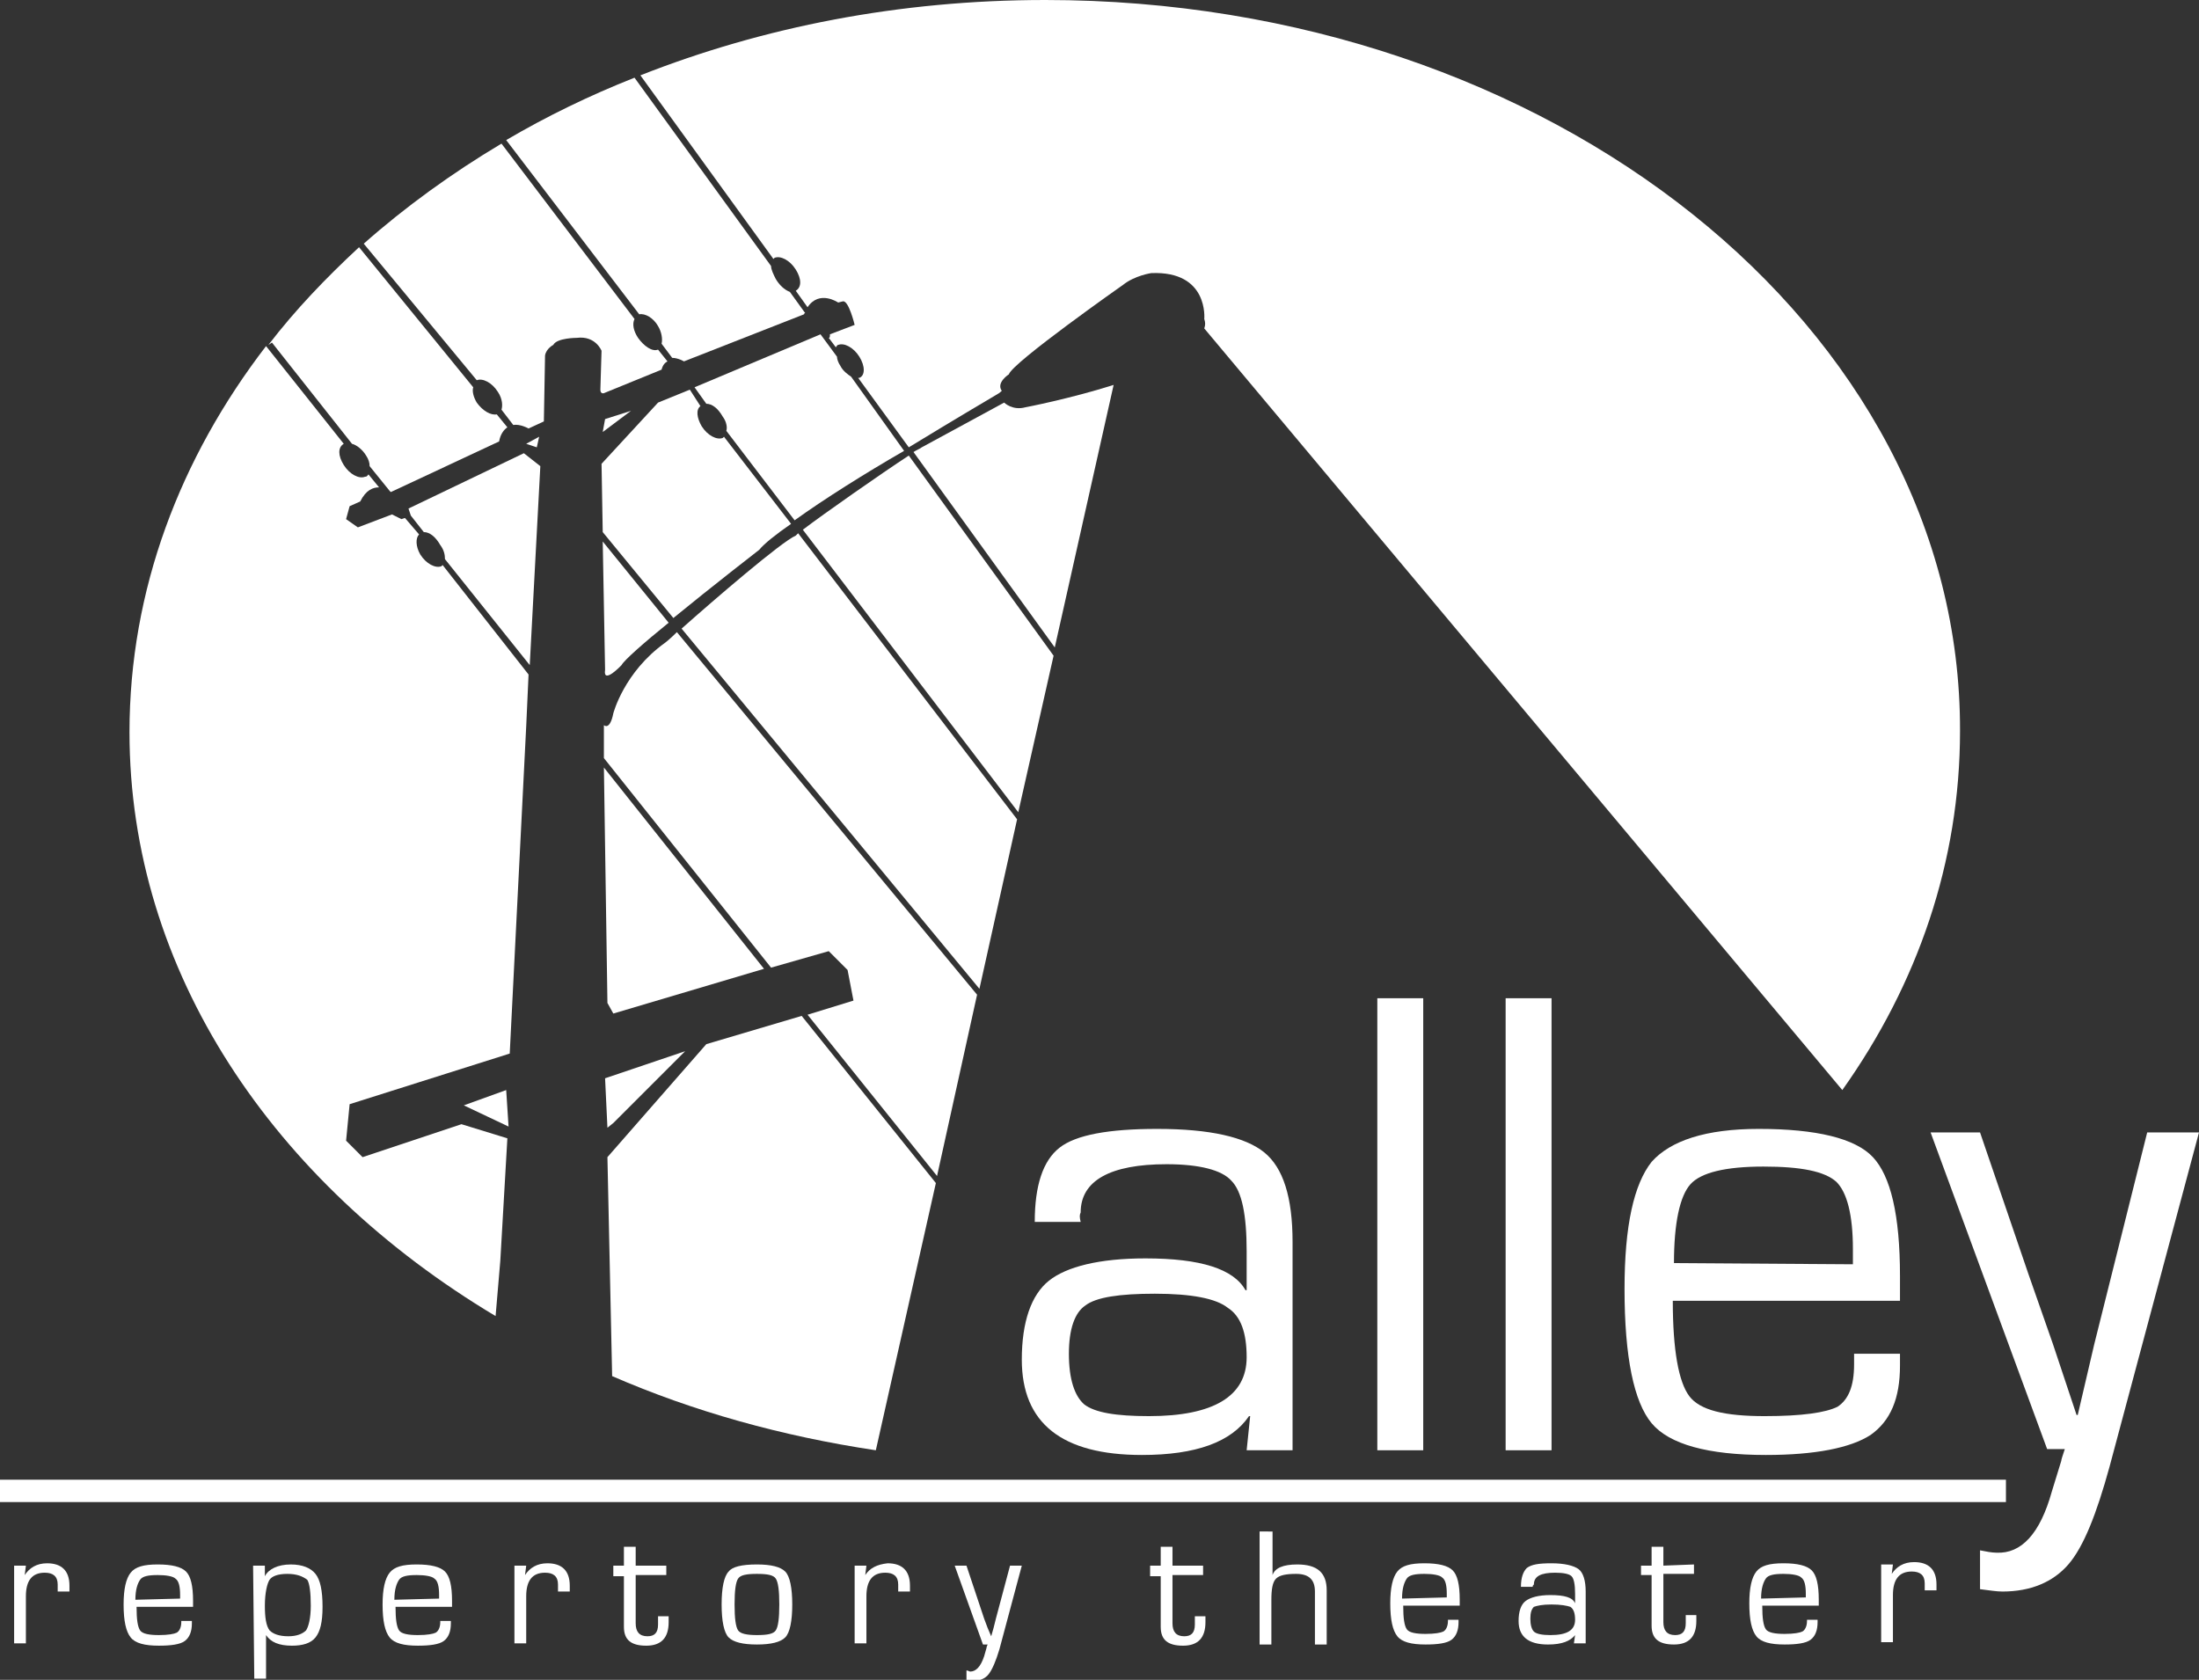 <?xml version="1.0" encoding="utf-8"?>
<!-- Generator: Adobe Illustrator 27.8.1, SVG Export Plug-In . SVG Version: 6.00 Build 0)  -->
<svg version="1.1" id="Layer_1" xmlns="http://www.w3.org/2000/svg" xmlns:xlink="http://www.w3.org/1999/xlink" x="0px" y="0px"
	 viewBox="0 0 186.8 142.7" style="enable-background:new 0 0 186.8 142.7;" xml:space="preserve">
<rect x="0" y="0" width="186.8" height="142.7" fill="#333333" stroke="none"/>
<style type="text/css">
	.st0{fill:#FFFFFF;}
</style>
<polygon class="st0" points="51.4,35.6 51.2,36.7 53.6,34.9 "/>
<polygon class="st0" points="44.7,37.7 45.6,38 45.8,37.1 "/>
<g>
	<path class="st0" d="M94.6,32.7c-3.8,1.2-7.5,1.9-7.5,1.9c-1.1,0.3-1.8-0.4-1.8-0.4l-7,3.8c-0.1,0.1-0.4,0.2-0.7,0.4l12,16.6
		L94.6,32.7z"/>
	<path class="st0" d="M79.6,99.9L83,84.5L57.5,53.7c-0.6,0.6-1,0.9-1,0.9c-3.5,2.5-4.4,6-4.4,6c-0.3,1.5-0.8,1-0.8,1l0,2.8
		l14.2,17.8l4.9-1.4l1.6,1.6l0.5,2.6l-3.9,1.2L79.6,99.9z"/>
	<polygon class="st0" points="51.6,95.8 52.1,95.4 58.2,89.3 51.4,91.6 	"/>
	<polygon class="st0" points="51.3,65.2 51.6,85.2 52.1,86.1 64.9,82.3 	"/>
	<path class="st0" d="M43.6,36.1c0.6-0.1,1.3,0.3,1.3,0.3l1.3-0.6l0.1-5.6c0.1-0.6,0.7-0.9,0.7-0.9c0.3-0.6,2-0.6,2-0.6
		c1.6-0.2,2.1,1.1,2.1,1.1l-0.1,3.3c0,0.4,0.3,0.3,0.3,0.3l4.9-2c0.1-0.4,0.3-0.6,0.5-0.7l-0.8-1c-0.5,0.2-1.2-0.3-1.7-1
		c-0.4-0.6-0.5-1.2-0.3-1.6L42.6,12.2c-4.2,2.5-8.2,5.4-11.7,8.5l9.6,11.6c0,0,0,0,0,0c0.5-0.2,1.3,0.2,1.8,1
		c0.4,0.6,0.4,1.2,0.3,1.5L43.6,36.1z"/>
	<path class="st0" d="M36,45.2c0.5,0,1,0.4,1.4,1.1c0.3,0.4,0.4,0.8,0.4,1.2l7.2,9l0.9-16.9l-1.4-1.1l-9.8,4.7l0.2,0.6l0,0L36,45.2z
		"/>
	<path class="st0" d="M68.2,45l18.3,24l3-13.3L77.2,38.7C74.9,40.2,69.9,43.7,68.2,45z"/>
	<path class="st0" d="M65.7,22c0,0,0.1-0.1,0.1-0.1c0.5-0.2,1.3,0.2,1.8,1c0.5,0.8,0.5,1.5,0,1.8l1,1.4c1-1.5,2.6-0.4,2.6-0.4
		l0.4-0.1c0.5-0.1,1,2,1,2l-2.1,0.8c0,0.2,0,0.3-0.1,0.3l0.6,0.8c0.1-0.1,0.1-0.2,0.2-0.2c0.5-0.2,1.3,0.2,1.8,1
		c0.5,0.8,0.5,1.6,0,1.8c0,0-0.1,0-0.1,0l4.3,5.9c4.1-2.5,7.5-4.5,7.5-4.5c0.2-0.1,0.4-0.3,0.4-0.3c-0.5-0.7,0.6-1.4,0.6-1.4
		c0.3-1,9.7-7.6,9.7-7.6c1-0.8,2.4-1,2.4-1c4.9-0.2,4.5,3.9,4.5,3.9c0.1,0.3,0.1,0.5,0,0.8l54.2,64.7c6.4-9,10-19.4,10-30.5
		C166.6,27.8,131.7,0,88.8,0c-12.4,0-24,2.3-34.4,6.4L65.7,22z"/>
	<path class="st0" d="M86.4,69.6L67.8,45.3c-0.1,0.1-0.2,0.2-0.2,0.2c-1.2,0.5-7,5.5-9.7,7.9l25.3,30.6L86.4,69.6z"/>
	<path class="st0" d="M58.6,33.1l-2.7,1.1l-4.8,5.2l0.1,5.8l6,7.3c3.3-2.7,7.3-5.8,7.3-5.8c0.4-0.5,1.4-1.3,2.7-2.2l-5.7-7.4
		c0,0-0.1,0.1-0.1,0.1c-0.5,0.2-1.3-0.2-1.8-1c-0.4-0.7-0.5-1.4-0.1-1.7L58.6,33.1z"/>
	<path class="st0" d="M23.1,29.1l6.8,8.6c0.4,0.1,0.9,0.5,1.2,1c0.2,0.3,0.3,0.6,0.3,0.9l1.7,2.1c0,0,0.1,0.1,0.1,0.1l9.2-4.3
		c0.1-0.6,0.4-1,0.7-1.2l-0.9-1.1c-0.5,0.1-1.2-0.3-1.7-1c-0.3-0.5-0.4-1-0.3-1.3L30.5,21c-2.8,2.6-5.4,5.3-7.7,8.3L23.1,29.1z"/>
	<path class="st0" d="M79.5,100.5L68.1,86.3L60,88.7l-8.4,9.6l0.4,18.6c6.9,3,14.4,5.1,22.4,6.3L79.5,100.5z"/>
	<polygon class="st0" points="43.2,95.7 43,92.6 39.4,93.9 	"/>
	<path class="st0" d="M42.5,107.1l0.6-10.4l-3.9-1.2l-8.4,2.8l-1.4-1.4l0.3-3.1l13.6-4.3l1.4-27.8l0.2-4.4L37.6,48
		c0,0-0.1,0.1-0.1,0.1c-0.5,0.2-1.3-0.2-1.8-1c-0.4-0.7-0.4-1.4-0.1-1.7L34.4,44l-0.3,0.1l-0.8-0.4l-2.9,1.1l-1-0.7l0.3-1.1l0.9-0.4
		c0.5-1,1.1-1.2,1.6-1.2l-0.9-1.1c-0.1,0.1-0.1,0.2-0.3,0.2c-0.5,0.2-1.3-0.2-1.8-1c-0.5-0.8-0.5-1.5,0-1.8l-6.6-8.3
		C15.3,38.9,11,50.1,11,62.2c0,20.3,12.2,38.3,31.1,49.6L42.5,107.1z"/>
	<path class="st0" d="M65.9,23.7c-0.2-0.4-0.4-0.8-0.4-1.1l-11.6-16c-3.8,1.5-7.5,3.3-10.9,5.3l11.3,14.8c0.5-0.1,1.2,0.3,1.6,1
		c0.3,0.5,0.4,1.1,0.3,1.5l0.9,1.2c0.5,0,1,0.3,1,0.3l10.2-4c0,0,0-0.1,0.1-0.1l-1.3-1.8C66.6,24.6,66.2,24.2,65.9,23.7z"/>
	<path class="st0" d="M52.8,56.5c0.2-0.4,1.9-1.9,4-3.6L51.2,46l0.2,10.9C51.2,58.2,52.8,56.5,52.8,56.5z"/>
	<path class="st0" d="M71.4,31.1c-0.2-0.3-0.3-0.6-0.3-0.8l-1.4-1.9L59,32.9l1,1.4c0.5,0,1,0.4,1.4,1.1c0.3,0.4,0.4,0.9,0.3,1.2
		l5.8,7.6c2.5-1.8,6-4,9.3-5.9L72.3,32C72,31.8,71.6,31.5,71.4,31.1z"/>
</g>
<rect x="0" y="125.7" class="st0" width="170.4" height="1.9"/>
<g>
	<path class="st0" d="M1.2,133l1,0l-0.1,0.8l0,0c0.4-0.6,1-1,1.9-1c1.2,0,1.9,0.6,1.9,1.9l0,0.5l-1,0l0-0.2c0-0.2,0-0.3,0-0.4
		c0-0.7-0.4-1-1.1-1c-1.1,0-1.6,0.7-1.6,2l0,4l-1,0L1.2,133z"/>
	<path class="st0" d="M15.3,137.7l1,0l0,0.2c0,0.7-0.2,1.2-0.6,1.5c-0.4,0.3-1.2,0.4-2.2,0.4c-1.2,0-2-0.2-2.4-0.7
		c-0.4-0.5-0.6-1.4-0.6-2.8c0-1.3,0.2-2.2,0.6-2.7c0.4-0.5,1.1-0.7,2.3-0.7c1.2,0,2,0.2,2.4,0.6c0.4,0.4,0.6,1.2,0.6,2.5v0.5l-4.8,0
		c0,1.1,0.1,1.7,0.3,2c0.2,0.3,0.8,0.4,1.6,0.4c0.8,0,1.3-0.1,1.5-0.2c0.2-0.1,0.4-0.4,0.4-0.9V137.7z M15.3,135.8l0-0.3
		c0-0.7-0.1-1.2-0.4-1.4c-0.2-0.2-0.8-0.3-1.5-0.3c-0.8,0-1.3,0.1-1.5,0.4c-0.2,0.3-0.4,0.8-0.4,1.7L15.3,135.8z"/>
	<path class="st0" d="M21.5,133l1,0l0,0.9l0,0c0.3-0.6,1.1-1,2.2-1c1,0,1.7,0.3,2.1,0.8c0.4,0.5,0.6,1.4,0.6,2.8
		c0,1.3-0.2,2.1-0.6,2.6c-0.4,0.5-1.1,0.7-2,0.7c-1.1,0-1.8-0.3-2.2-0.9h0l0,3.7l-1,0L21.5,133z M24.4,133.7c-0.8,0-1.3,0.2-1.5,0.5
		c-0.2,0.3-0.4,1.1-0.4,2.2c0,1,0.1,1.7,0.4,2.1c0.3,0.3,0.8,0.5,1.6,0.5c0.7,0,1.2-0.2,1.5-0.5c0.2-0.3,0.4-1,0.4-2.1
		c0-1.1-0.1-1.9-0.3-2.2C25.7,133.9,25.2,133.7,24.4,133.7z"/>
	<path class="st0" d="M37.3,137.7h1l0,0.2c0,0.7-0.2,1.2-0.6,1.5c-0.4,0.3-1.2,0.4-2.2,0.4c-1.2,0-2-0.2-2.4-0.7
		c-0.4-0.5-0.6-1.4-0.6-2.8c0-1.3,0.2-2.2,0.6-2.7c0.4-0.5,1.1-0.7,2.3-0.7c1.2,0,2,0.2,2.4,0.6c0.4,0.4,0.6,1.2,0.6,2.5v0.5l-4.8,0
		c0,1.1,0.1,1.7,0.3,2c0.2,0.3,0.8,0.4,1.6,0.4c0.8,0,1.3-0.1,1.5-0.2c0.2-0.1,0.4-0.4,0.4-0.9V137.7z M37.3,135.8l0-0.3
		c0-0.7-0.1-1.2-0.4-1.4c-0.2-0.2-0.8-0.3-1.5-0.3c-0.8,0-1.3,0.1-1.5,0.4c-0.2,0.3-0.4,0.8-0.4,1.7L37.3,135.8z"/>
	<path class="st0" d="M43.7,133l1,0l-0.1,0.8l0,0c0.4-0.6,1-1,1.9-1c1.2,0,1.9,0.6,1.9,1.9l0,0.5l-1,0l0-0.2c0-0.2,0-0.3,0-0.4
		c0-0.7-0.4-1-1.1-1c-1.1,0-1.6,0.7-1.6,2l0,4l-1,0L43.7,133z"/>
	<path class="st0" d="M56.6,133v0.8l-2.6,0l0,4.1c0,0.7,0.3,1.1,1,1.1c0.6,0,0.9-0.3,0.9-1l0-0.3l0-0.4l0.9,0l0,0.5
		c0,1.3-0.6,2-1.9,2c-1.3,0-1.9-0.5-1.9-1.6l0-0.2l0-4.1l-0.9,0V133l0.9,0l0-1.6l1,0l0,1.6L56.6,133z"/>
	<path class="st0" d="M64.3,132.9c1.2,0,2,0.2,2.4,0.6c0.4,0.4,0.6,1.4,0.6,2.8c0,1.4-0.2,2.4-0.6,2.8c-0.4,0.4-1.2,0.6-2.4,0.6
		c-1.2,0-2-0.2-2.4-0.6c-0.4-0.4-0.6-1.4-0.6-2.8c0-1.4,0.2-2.4,0.6-2.8C62.2,133.1,63,132.9,64.3,132.9z M64.3,133.7
		c-0.9,0-1.4,0.1-1.6,0.4c-0.2,0.3-0.3,1-0.3,2.2c0,1.2,0.1,1.9,0.3,2.2c0.2,0.3,0.8,0.4,1.6,0.4c0.9,0,1.4-0.1,1.6-0.4
		c0.2-0.3,0.3-1,0.3-2.2c0-1.2-0.1-1.9-0.3-2.2C65.7,133.8,65.2,133.7,64.3,133.7z"/>
	<path class="st0" d="M72.6,133l1,0l-0.1,0.8l0,0c0.4-0.6,1-0.9,1.9-1c1.2,0,1.9,0.6,1.9,1.9l0,0.5h-1l0-0.2c0-0.2,0-0.3,0-0.4
		c0-0.7-0.4-1-1.1-1c-1.1,0-1.6,0.7-1.6,2l0,4l-1,0L72.6,133z"/>
	<path class="st0" d="M86.8,133l-1.9,7.1c-0.3,1-0.6,1.7-0.9,2.1c-0.3,0.4-0.8,0.6-1.4,0.6c-0.1,0-0.3,0-0.5-0.1l0-0.8
		c0.1,0,0.3,0.1,0.3,0.1c0.5,0,0.9-0.4,1.2-1.3l0.2-0.7c0,0,0-0.1,0.1-0.3h-0.4l-2.4-6.7l1,0l1,3l0.5,1.5l0.3,0.8l0.3,0.7h0l0.2-0.7
		l0.2-0.8L85,136l0.8-3L86.8,133z"/>
	<path class="st0" d="M102.2,133v0.8l-2.6,0l0,4.1c0,0.7,0.3,1.1,1,1.1c0.6,0,0.9-0.3,0.9-1l0-0.3l0-0.4h0.9l0,0.5
		c0,1.3-0.6,2-1.9,2c-1.3,0-1.9-0.5-1.9-1.6v-0.2l0-4.1l-0.9,0V133l0.9,0l0-1.6h1l0,1.6L102.2,133z"/>
	<path class="st0" d="M108.1,130.1l0,3.7l0,0c0.2-0.6,0.9-0.9,2.1-0.9c1.7,0,2.5,0.7,2.5,2.2v0.3l0,4.3l-1,0l0-4.3v-0.2
		c0-1-0.5-1.5-1.6-1.5c-0.8,0-1.4,0.1-1.7,0.4c-0.3,0.3-0.4,0.9-0.4,1.8l0,3.8h-1l0-9.6H108.1z"/>
	<path class="st0" d="M122.9,137.6l1,0l0,0.2c0,0.7-0.2,1.2-0.6,1.5c-0.4,0.3-1.2,0.4-2.2,0.4c-1.2,0-2-0.2-2.4-0.7
		c-0.4-0.5-0.6-1.4-0.6-2.8c0-1.3,0.2-2.2,0.6-2.7c0.4-0.5,1.1-0.7,2.3-0.7c1.2,0,2,0.2,2.4,0.6c0.4,0.4,0.6,1.2,0.6,2.5v0.5l-4.8,0
		c0,1.1,0.1,1.7,0.3,2c0.2,0.3,0.8,0.4,1.6,0.4c0.8,0,1.3-0.1,1.5-0.2c0.2-0.1,0.4-0.4,0.4-0.9V137.6z M122.9,135.7l0-0.3
		c0-0.7-0.1-1.2-0.4-1.4c-0.2-0.2-0.8-0.3-1.5-0.3c-0.8,0-1.3,0.1-1.5,0.4c-0.2,0.3-0.4,0.8-0.4,1.7L122.9,135.7z"/>
	<path class="st0" d="M130.2,134.8h-1c0-0.8,0.2-1.3,0.5-1.6c0.4-0.3,1-0.4,2.1-0.4c1.1,0,1.9,0.2,2.3,0.5c0.4,0.3,0.6,1,0.6,1.9
		l0,4.4l-1,0l0.1-0.7l0,0c-0.4,0.5-1.1,0.8-2.3,0.8c-1.7,0-2.5-0.7-2.5-2c0-0.8,0.2-1.4,0.6-1.7c0.4-0.3,1.1-0.5,2.1-0.5
		c1.2,0,1.9,0.2,2.1,0.7l0,0l0-0.8c0-0.8-0.1-1.3-0.3-1.5c-0.2-0.2-0.7-0.3-1.4-0.3c-1.2,0-1.8,0.3-1.8,1
		C130.2,134.7,130.2,134.7,130.2,134.8z M131.8,136.3c-0.8,0-1.2,0.1-1.5,0.2c-0.2,0.2-0.3,0.5-0.3,1c0,0.5,0.1,0.9,0.3,1.1
		c0.2,0.2,0.7,0.3,1.4,0.3c1.4,0,2.1-0.4,2.1-1.3c0-0.5-0.1-0.9-0.4-1.1C133.1,136.4,132.6,136.3,131.8,136.3z"/>
	<path class="st0" d="M143.9,132.9v0.8l-2.6,0l0,4.1c0,0.7,0.3,1.1,1,1.1c0.6,0,0.9-0.3,0.9-1l0-0.3l0-0.4h0.9l0,0.5
		c0,1.3-0.6,2-1.9,2c-1.3,0-1.9-0.5-1.9-1.6v-0.2l0-4.1l-0.9,0v-0.8l0.9,0l0-1.6h1l0,1.6L143.9,132.9z"/>
	<path class="st0" d="M153.4,137.6l1,0l0,0.2c0,0.7-0.2,1.2-0.6,1.5c-0.4,0.3-1.2,0.4-2.2,0.4c-1.2,0-2-0.2-2.4-0.7
		c-0.4-0.5-0.6-1.4-0.6-2.8c0-1.3,0.2-2.2,0.6-2.7c0.4-0.5,1.1-0.7,2.3-0.7c1.2,0,2,0.2,2.4,0.6c0.4,0.4,0.6,1.2,0.6,2.5v0.5l-4.8,0
		c0,1.1,0.1,1.7,0.3,2c0.2,0.3,0.8,0.4,1.6,0.4c0.8,0,1.3-0.1,1.5-0.2c0.2-0.1,0.4-0.4,0.4-0.9V137.6z M153.4,135.7l0-0.3
		c0-0.7-0.1-1.2-0.4-1.4c-0.2-0.2-0.8-0.3-1.5-0.3c-0.8,0-1.3,0.1-1.5,0.4c-0.2,0.3-0.4,0.8-0.4,1.7L153.4,135.7z"/>
	<path class="st0" d="M159.8,132.9l1,0l-0.1,0.8l0,0c0.4-0.6,1-1,1.9-1c1.2,0,1.9,0.6,1.9,1.9l0,0.5l-1,0l0-0.2c0-0.2,0-0.3,0-0.4
		c0-0.7-0.4-1-1.1-1c-1.1,0-1.6,0.7-1.6,2l0,4l-1,0L159.8,132.9z"/>
</g>
<g>
	<path class="st0" d="M91.8,103.8l-3.9,0c0-3.1,0.7-5.2,2.1-6.3c1.4-1.1,4.2-1.6,8.3-1.6c4.5,0,7.5,0.7,9.1,2
		c1.6,1.3,2.4,3.8,2.4,7.6l0,17.7l-3.9,0l0.3-2.9l-0.1,0c-1.5,2.2-4.5,3.3-9.1,3.3c-6.8,0-10.2-2.7-10.2-8.1c0-3.2,0.8-5.5,2.3-6.7
		c1.5-1.2,4.3-1.9,8.2-1.9c4.7,0,7.5,0.9,8.5,2.7l0.1,0l0-3.3c0-3.1-0.4-5.1-1.3-6c-0.8-0.9-2.7-1.4-5.5-1.4c-4.8,0-7.3,1.4-7.3,4.1
		C91.7,103.2,91.7,103.4,91.8,103.8z M98.1,109.9c-3,0-5,0.3-5.9,1c-0.9,0.6-1.4,2-1.4,4.1c0,2.2,0.5,3.6,1.3,4.3
		c0.9,0.7,2.7,1,5.5,1c5.5,0,8.3-1.7,8.3-5c0-2.1-0.5-3.5-1.6-4.2C103.3,110.3,101.2,109.9,98.1,109.9z"/>
	<path class="st0" d="M120.9,84.8l0,38.4l-3.9,0l0-38.4L120.9,84.8z"/>
	<path class="st0" d="M131.8,84.8l0,38.4l-3.9,0l0-38.4L131.8,84.8z"/>
	<path class="st0" d="M157.4,115l4,0l0,1c0,2.8-0.8,4.7-2.5,5.9c-1.7,1.1-4.7,1.7-8.9,1.7c-4.9,0-8.2-0.9-9.7-2.7
		c-1.5-1.8-2.3-5.6-2.3-11.4c0-5.4,0.8-8.9,2.3-10.8c1.6-1.8,4.6-2.8,9.1-2.8c4.9,0,8.2,0.8,9.7,2.4c1.5,1.6,2.3,4.9,2.3,10.1l0,2.1
		l-19.3,0c0,4.2,0.5,6.9,1.4,8.1c0.9,1.2,3,1.7,6.4,1.7c3.2,0,5.2-0.3,6.2-0.8c0.9-0.6,1.4-1.7,1.4-3.6V115z M157.4,107.4l0-1.3
		c0-2.9-0.5-4.8-1.4-5.7c-1-0.9-3-1.3-6.2-1.3c-3.2,0-5.3,0.5-6.2,1.5c-0.9,1-1.4,3.3-1.4,6.7L157.4,107.4z"/>
	<path class="st0" d="M186.8,96.2l-7.6,28.4c-1.1,4-2.2,6.8-3.5,8.3c-1.3,1.5-3.2,2.3-5.6,2.3c-0.5,0-1.1-0.1-1.9-0.2l0-3.3
		c0.5,0.1,1,0.2,1.4,0.2c2.1,0.1,3.7-1.6,4.7-5.2l0.8-2.6c0-0.1,0.1-0.4,0.3-1l-1.5,0L164,96.2l4.2,0l4.1,12l2.1,6l1,3l1,3l0.1,0
		l0.7-3l0.7-3l1.5-6l3-12L186.8,96.2z"/>
</g>
</svg>
